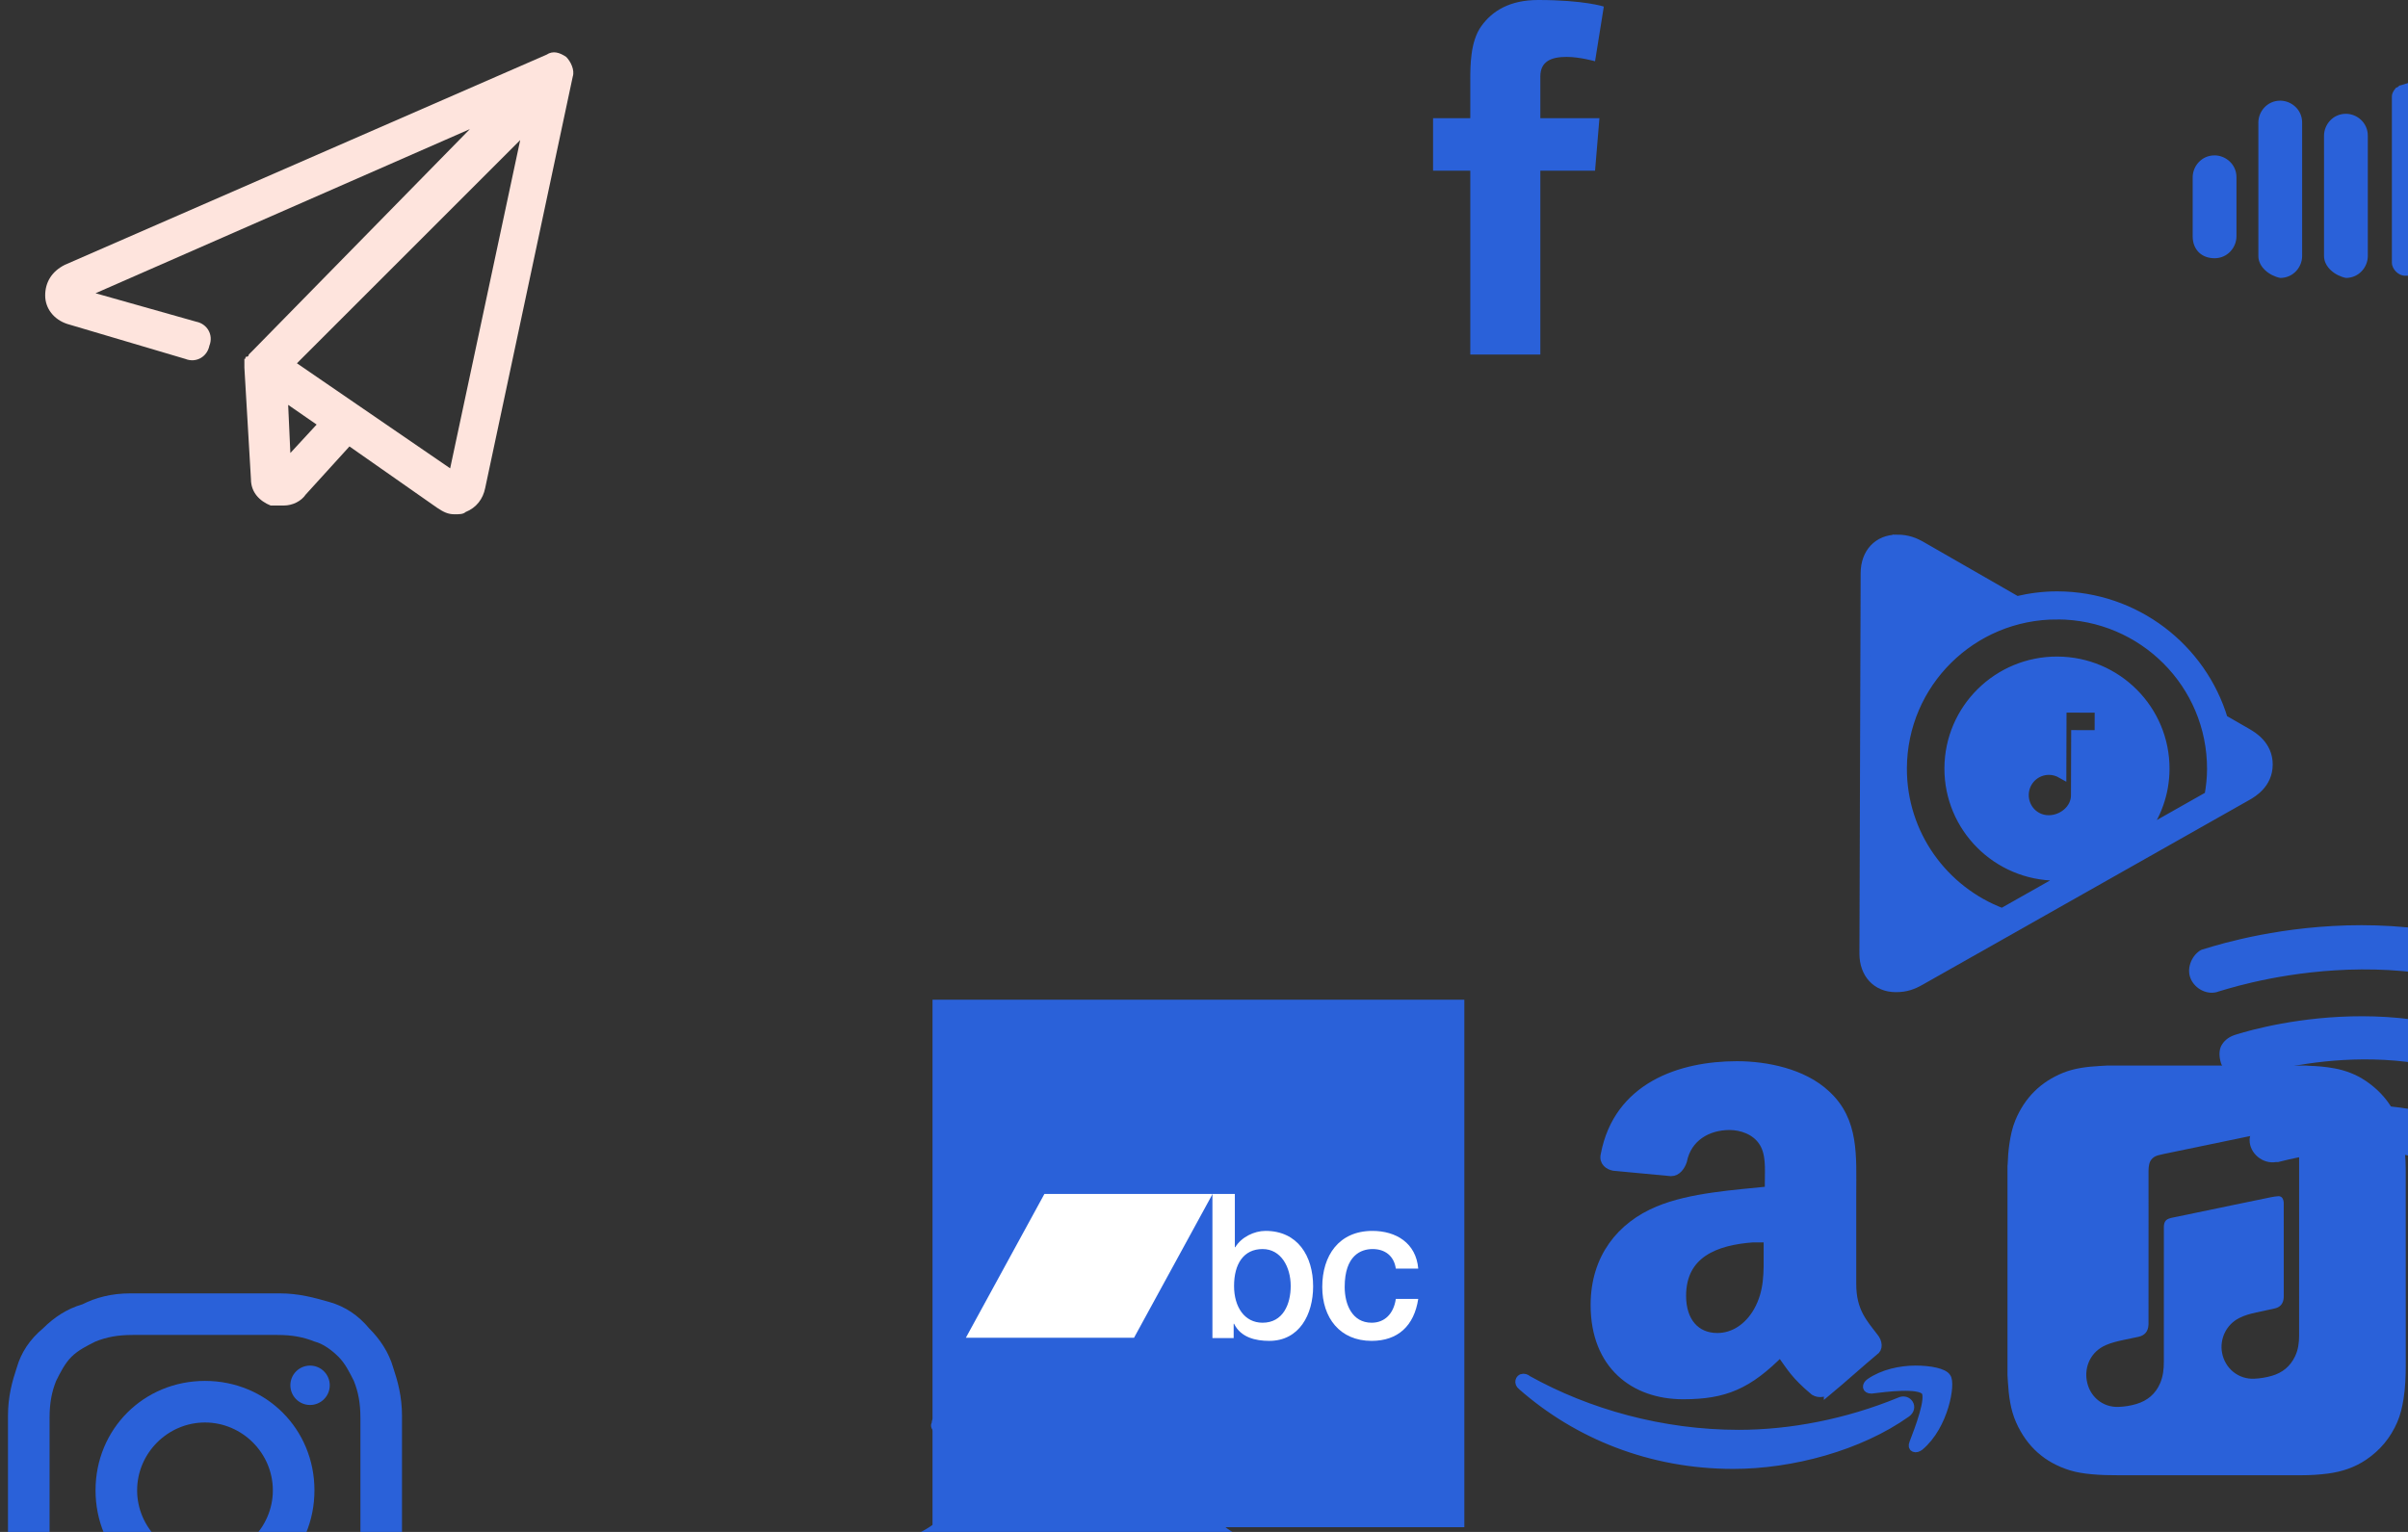 <?xml version="1.0" encoding="UTF-8" standalone="no"?>
<svg
   xmlns:dc="http://purl.org/dc/elements/1.1/"
   xmlns:cc="http://creativecommons.org/ns#"
   xmlns:rdf="http://www.w3.org/1999/02/22-rdf-syntax-ns#"
   xmlns:svg="http://www.w3.org/2000/svg"
   xmlns="http://www.w3.org/2000/svg"
   xmlns:sodipodi="http://sodipodi.sourceforge.net/DTD/sodipodi-0.dtd"
   xmlns:inkscape="http://www.inkscape.org/namespaces/inkscape"
   width="110"
   height="70"
   viewBox="0 0 110 70"
   version="1.1"
   id="svg4308"
   sodipodi:docname="sprites_new2.svg"
   inkscape:version="0.92.3 (2405546, 2018-03-11)">
  <rect x="0" y="0" width="110" height="70" fill="#333333" stroke="none"/>
  <defs
     id="defs4312">
    <clipPath
       id="clipPath4403"
       clipPathUnits="userSpaceOnUse">
      <path
         style="clip-rule:evenodd"
         inkscape:connector-curvature="0"
         id="path4401"
         d="m 3208.57,2725.96 c -183.49,0 -277.25,-144.42 -277.25,-362 0,-205.66 101.38,-360.04 277.25,-360.04 198.89,0 273.45,182.02 273.45,360.04 -0.14,185.9 -93.84,362 -273.51,362 M 2721,3265.92 h 217.97 v -522.15 h 3.85 c 59.28,98.87 183.55,160.21 294.46,160.21 311.63,0 462.74,-245.35 462.74,-544.05 0,-274.84 -133.84,-533.97 -426.43,-533.97 -133.85,0 -277.25,33.54 -342.29,168.09 h -3.78 v -140.51 h -206.53 v 1412.35 l 0.01,0.03" />
    </clipPath>
    <clipPath
       id="clipPath4409"
       clipPathUnits="userSpaceOnUse">
      <path
         inkscape:connector-curvature="0"
         id="path4407"
         d="M 0,0 H 5120 V 5120 H 0 Z" />
    </clipPath>
    <clipPath
       id="clipPath4419"
       clipPathUnits="userSpaceOnUse">
      <path
         style="clip-rule:evenodd"
         inkscape:connector-curvature="0"
         id="path4417"
         d="m 4503.89,2534.02 c -17.22,124.62 -105.15,191.92 -225.61,191.92 -112.87,0 -271.54,-61.35 -271.54,-371.91 0,-170.13 72.64,-350.15 261.97,-350.15 126.18,0 214.11,87.14 235.18,233.51 h 217.97 c -40.16,-265.06 -198.84,-411.43 -453.15,-411.43 -309.78,0 -479.95,227.42 -479.95,528.07 0,308.56 162.53,549.89 487.6,549.89 229.44,0 424.54,-118.68 445.5,-369.91 h -217.61 l -0.36,0.01" />
    </clipPath>
    <clipPath
       id="clipPath4425"
       clipPathUnits="userSpaceOnUse">
      <path
         inkscape:connector-curvature="0"
         id="path4423"
         d="M 0,0 H 5120 V 5120 H 0 Z" />
    </clipPath>
    <clipPath
       id="clipPath4435"
       clipPathUnits="userSpaceOnUse">
      <path
         style="clip-rule:evenodd"
         inkscape:connector-curvature="0"
         id="path4433"
         d="M 1958.95,1856.62 H 324.078 l 763.462,1409.3 h 1634.88 l -763.47,-1409.3" />
    </clipPath>
    <clipPath
       id="clipPath4441"
       clipPathUnits="userSpaceOnUse">
      <path
         inkscape:connector-curvature="0"
         id="path4439"
         d="M 0,0 H 5120 V 5120 H 0 Z" />
    </clipPath>
    <clipPath
       id="clipPath4403-3"
       clipPathUnits="userSpaceOnUse">
      <path
         style="clip-rule:evenodd"
         inkscape:connector-curvature="0"
         id="path4401-6"
         d="m 3208.57,2725.96 c -183.49,0 -277.25,-144.42 -277.25,-362 0,-205.66 101.38,-360.04 277.25,-360.04 198.89,0 273.45,182.02 273.45,360.04 -0.14,185.9 -93.84,362 -273.51,362 M 2721,3265.92 h 217.97 v -522.15 h 3.85 c 59.28,98.87 183.55,160.21 294.46,160.21 311.63,0 462.74,-245.35 462.74,-544.05 0,-274.84 -133.84,-533.97 -426.43,-533.97 -133.85,0 -277.25,33.54 -342.29,168.09 h -3.78 v -140.51 h -206.53 v 1412.35 l 0.01,0.03" />
    </clipPath>
    <clipPath
       id="clipPath4409-7"
       clipPathUnits="userSpaceOnUse">
      <path
         inkscape:connector-curvature="0"
         id="path4407-5"
         d="M 0,0 H 5120 V 5120 H 0 Z" />
    </clipPath>
    <clipPath
       id="clipPath4419-3"
       clipPathUnits="userSpaceOnUse">
      <path
         style="clip-rule:evenodd"
         inkscape:connector-curvature="0"
         id="path4417-5"
         d="m 4503.89,2534.02 c -17.22,124.62 -105.15,191.92 -225.61,191.92 -112.87,0 -271.54,-61.35 -271.54,-371.91 0,-170.13 72.64,-350.15 261.97,-350.15 126.18,0 214.11,87.14 235.18,233.51 h 217.97 c -40.16,-265.06 -198.84,-411.43 -453.15,-411.43 -309.78,0 -479.95,227.42 -479.95,528.07 0,308.56 162.53,549.89 487.6,549.89 229.44,0 424.54,-118.68 445.5,-369.91 h -217.61 l -0.36,0.01" />
    </clipPath>
    <clipPath
       id="clipPath4425-6"
       clipPathUnits="userSpaceOnUse">
      <path
         inkscape:connector-curvature="0"
         id="path4423-2"
         d="M 0,0 H 5120 V 5120 H 0 Z" />
    </clipPath>
    <clipPath
       id="clipPath4435-9"
       clipPathUnits="userSpaceOnUse">
      <path
         style="clip-rule:evenodd"
         inkscape:connector-curvature="0"
         id="path4433-1"
         d="M 1958.95,1856.62 H 324.078 l 763.462,1409.3 h 1634.88 l -763.47,-1409.3" />
    </clipPath>
    <clipPath
       id="clipPath4441-2"
       clipPathUnits="userSpaceOnUse">
      <path
         inkscape:connector-curvature="0"
         id="path4439-7"
         d="M 0,0 H 5120 V 5120 H 0 Z" />
    </clipPath>
  </defs>
  <sodipodi:namedview
     pagecolor="#ffffff"
     bordercolor="#666666"
     borderopacity="1"
     objecttolerance="10"
     gridtolerance="10"
     guidetolerance="10"
     inkscape:pageopacity="0"
     inkscape:pageshadow="2"
     inkscape:window-width="1855"
     inkscape:window-height="1056"
     id="namedview4310"
     showgrid="false"
     inkscape:zoom="11.413333"
     inkscape:cx="61.107696"
     inkscape:cy="37.622995"
     inkscape:window-x="65"
     inkscape:window-y="24"
     inkscape:window-maximized="1"
     inkscape:current-layer="svg4308" />
  <svg
     transform="translate(-0.636,-1.9)"
     id="icon_send"
     viewBox="0 0 30 30"
     width="30"
     height="30"
     version="1.1">
    <style
       id="style4254">.ast0{fill:#fee4dd}</style>
    <path
       style="fill:#fee4dd"
       inkscape:connector-curvature="0"
       class="ast0"
       d="m 13.6,25 c 0.4,0 0.8,-0.2 1,-0.5 l 2,-2.2 4,2.8 c 0.3,0.2 0.5,0.3 0.8,0.3 0.2,0 0.4,0 0.5,-0.1 0.5,-0.2 0.8,-0.6 0.9,-1.1 l 4,-18.8 C 26.9,5.1 26.7,4.7 26.5,4.5 26.2,4.3 25.9,4.2 25.6,4.4 L 3.6,14 c -0.6,0.3 -0.9,0.8 -0.9,1.4 0,0.6 0.4,1.1 1,1.3 l 5.4,1.6 c 0.5,0.2 1,-0.1 1.1,-0.6 0.2,-0.5 -0.1,-1 -0.6,-1.1 L 5,15.3 22.1,7.8 12.2,17.9 12.1,18 12,18.1 c 0,0 0,0.1 -0.1,0.1 -0.1,0 0,0.1 -0.1,0.1 v 0.4 l 0.3,5.1 c 0,0.6 0.4,1 0.9,1.2 h 0.6 m 0.3,-2.4 -0.1,-2.2 1.3,0.9 z m 7.3,0.7 -7,-4.8 10.2,-10.2 z"
       id="path4256" />
  </svg>
  <svg
     transform="translate(29.364,-1.9)"
     id="social_facebook"
     viewBox="0 0 20 20"
     width="20"
     height="20"
     x="30"
     version="1.1">
    <style
       id="style4259">.bst0{fill:#2a61d9}</style>
    <path
       style="fill:#2a61d9"
       inkscape:connector-curvature="0"
       class="bst0"
       d="M 6.1,7.3 H 7.8 V 5.6 c 0,-0.7 0,-1.8 0.5,-2.5 0.5,-0.7 1.3,-1.2 2.6,-1.2 2.1,0 3,0.3 3,0.3 l -0.4,2.5 c 0,0 -0.7,-0.2 -1.3,-0.2 -0.7,0 -1.2,0.2 -1.2,0.9 v 1.9 h 2.7 L 13.5,9.7 H 11 v 8.4 H 7.8 V 9.7 H 6.1 Z"
       id="path4261" />
  </svg>
  <svg
     transform="translate(-0.636,28.1)"
     id="social_instagram"
     viewBox="0 0 20 20"
     width="20"
     height="20"
     y="30"
     version="1.1">
    <style
       id="style4264">.cst0{fill:#2a61d9}</style>
    <path
       style="fill:#2a61d9"
       inkscape:connector-curvature="0"
       class="cst0"
       d="M 10,19 H 6.6 C 5.7,19 5,18.8 4.3,18.6 3.6,18.4 3,18 2.5,17.4 2,16.9 1.6,16.3 1.4,15.6 1.2,15 1,14.3 1,13.4 V 10 6.6 C 1,5.7 1.2,5 1.4,4.4 1.6,3.7 2,3.1 2.6,2.6 3.1,2.1 3.7,1.7 4.4,1.5 5,1.2 5.7,1 6.6,1 h 6.8 C 14.3,1 15,1.2 15.7,1.4 16.4,1.6 17,2 17.5,2.6 18,3.1 18.4,3.7 18.6,4.4 18.8,5 19,5.7 19,6.6 v 6.8 C 19,14.3 18.8,15 18.6,15.7 18,17 17,18 15.6,18.6 15,18.8 14.3,19 13.4,19 Z M 10,2.9 H 6.7 C 6,2.9 5.5,3 5,3.2 4.6,3.4 4.2,3.6 3.9,3.9 3.6,4.2 3.4,4.6 3.2,5 3,5.5 2.9,6 2.9,6.7 v 6.6 c 0,0.7 0.1,1.2 0.3,1.7 0.2,0.4 0.4,0.8 0.7,1.1 0.3,0.3 0.7,0.6 1.1,0.7 0.3,0.1 0.8,0.3 1.7,0.3 h 6.6 c 0.7,0 1.2,-0.1 1.7,-0.3 0.8,-0.3 1.5,-1 1.8,-1.8 0.2,-0.5 0.3,-1 0.3,-1.7 V 10 6.7 C 17.1,6 17,5.5 16.8,5 16.6,4.6 16.4,4.2 16.1,3.9 15.8,3.6 15.4,3.3 15,3.2 14.5,3 14,2.9 13.3,2.9 Z"
       id="path4266" />
    <path
       style="fill:#2a61d9"
       inkscape:connector-curvature="0"
       class="cst0"
       d="M 10,15 C 7.2,15 5,12.8 5,10 5,7.2 7.2,5 10,5 c 2.8,0 5,2.2 5,5 0,2.8 -2.2,5 -5,5 z m 0,-8.1 c -1.7,0 -3.1,1.4 -3.1,3.1 0,1.7 1.4,3.1 3.1,3.1 1.7,0 3.1,-1.4 3.1,-3.1 0,-1.7 -1.4,-3.1 -3.1,-3.1 z"
       id="path4268" />
    <circle
       style="fill:#2a61d9"
       class="cst0"
       cx="14.8"
       cy="5.2"
       r="0.9"
       id="circle4270" />
  </svg>
  <svg
     transform="translate(19.364,28.1)"
     id="social_snapchat"
     viewBox="0 0 20 20"
     width="20"
     height="20"
     x="20"
     y="30"
     version="1.1">
    <style
       id="style4273">.dst0{fill:#2a61d9}</style>
    <path
       style="fill:#2a61d9"
       inkscape:connector-curvature="0"
       class="dst0"
       d="M 10.1,16.1 H 10 9.9 c -1,0 -1.7,-0.5 -2.3,-0.9 -0.4,-0.3 -0.9,-0.6 -1.3,-0.7 -0.2,0 -0.5,-0.1 -0.7,-0.1 -0.4,0 -0.7,0.1 -1,0.1 -0.1,0 -0.3,0.1 -0.4,0.1 -0.1,0 -0.2,0 -0.3,-0.2 C 3.9,14.3 3.8,14.1 3.8,14 3.7,13.7 3.7,13.5 3.5,13.4 1.9,13.2 1.4,12.8 1.3,12.6 V 12.5 C 1.3,12.4 1.4,12.3 1.5,12.3 4,11.9 5.1,9.3 5.2,9.2 5.4,8.9 5.4,8.6 5.3,8.4 5.1,8 4.6,7.8 4.2,7.7 H 3.9 C 3.2,7.4 3.1,7.1 3.2,6.9 3.2,6.6 3.6,6.5 3.9,6.5 H 4.1 C 4.4,6.7 4.7,6.7 5,6.7 5.4,6.7 5.5,6.6 5.5,6.5 V 6 C 5.4,4.9 5.3,3.4 5.6,2.6 6.7,0.1 9.1,-0.1 9.8,-0.1 h 0.3 c 0.7,0 3.1,0.2 4.2,2.7 0.4,0.8 0.3,2.3 0.2,3.5 v 0.6 c 0,0 0.2,0.2 0.5,0.2 0.2,0 0.5,-0.1 0.8,-0.2 0.1,0 0.2,-0.1 0.3,-0.1 0.1,0 0.2,0 0.3,0.1 0.2,0.1 0.4,0.3 0.4,0.4 0,0.2 -0.1,0.4 -0.8,0.7 -0.1,0 -0.2,0.1 -0.2,0.1 -0.4,0.1 -0.9,0.3 -1.1,0.7 -0.1,0.2 -0.1,0.5 0.1,0.8 0,0.1 1.2,2.7 3.7,3.1 0.1,0 0.2,0.1 0.2,0.2 v 0.1 c -0.1,0.2 -0.6,0.6 -2.2,0.8 -0.1,0 -0.2,0.2 -0.3,0.6 0,0.1 -0.1,0.3 -0.1,0.4 0,0.1 -0.1,0.2 -0.2,0.2 h -0.4 c -0.3,-0.1 -0.6,-0.1 -1,-0.1 -0.2,0 -0.5,0 -0.7,0.1 -0.5,0.1 -0.9,0.4 -1.3,0.7 -0.7,0.1 -1.4,0.6 -2.4,0.6 z"
       id="path4275" />
  </svg>
  <svg
     transform="translate(49.364,-1.9)"
     id="social_soundcloud"
     viewBox="0 0 20 20"
     width="20"
     height="20"
     x="50"
     version="1.1">
    <style
       id="style4278">.est0{fill:#2a61d9}</style>
    <path
       style="fill:#2a61d9"
       inkscape:connector-curvature="0"
       class="est0"
       d="M 3.8,13.6 V 7.5 c 0,-0.5 0.4,-1 1,-1 0.5,0 1,0.4 1,1 v 6.1 c 0,0.5 -0.4,1 -1,1 -0.5,-0.1 -1,-0.5 -1,-1 z m -3,-0.9 V 10 c 0,-0.5 0.4,-1 1,-1 0.5,0 1,0.4 1,1 v 2.7 c 0,0.5 -0.4,1 -1,1 -0.6,0 -1,-0.4 -1,-1 z m 6,0.9 V 8.1 c 0,-0.5 0.4,-1 1,-1 0.5,0 1,0.4 1,1 v 5.5 c 0,0.5 -0.4,1 -1,1 -0.5,-0.1 -1,-0.5 -1,-1 z M 16.4,8.8 H 16.3 C 15.8,6.8 14,5.5 12,5.5 c -0.6,0 -1.1,0.1 -1.7,0.3 -0.1,0 -0.1,0.1 -0.2,0.1 0,0 -0.2,0.2 -0.2,0.4 v 7.6 c 0,0.3 0.3,0.6 0.6,0.6 h 6 C 18,14.4 19.2,13.1 19.2,11.6 19.3,10.1 18,8.8 16.4,8.8 Z"
       id="path4280" />
  </svg>
  <svg
     transform="translate(49.364,18.1)"
     id="social_spotify"
     viewBox="0 0 20 20"
     width="20"
     height="20"
     x="50"
     y="20"
     version="1.1">
    <style
       id="style4283">.fst0{fill:#2a61d9}</style>
    <path
       style="fill:#2a61d9"
       inkscape:connector-curvature="0"
       class="fst0"
       d="M 16.7,10.6 C 10.6,6.6 3,9.1 2.7,9.2 2.4,9.3 2.2,9.5 2.1,9.7 2,9.9 2,10.2 2.1,10.5 c 0.2,0.5 0.7,0.8 1.3,0.6 0.3,-0.1 7,-2.3 12.3,1.1 0.2,0.1 0.3,0.2 0.5,0.2 0.3,0 0.6,-0.2 0.8,-0.4 0.1,-0.2 0.2,-0.5 0.1,-0.7 0,-0.4 -0.2,-0.6 -0.4,-0.7 z M 18.9,7.1 C 10.9,1.9 1.6,5.2 1.2,5.3 0.8,5.5 0.5,6.1 0.7,6.6 0.9,7.1 1.5,7.4 2,7.2 2.1,7.2 10.8,4.1 17.9,8.8 18.1,8.9 18.2,9 18.4,9 18.7,9 19,8.8 19.2,8.6 19.5,8 19.4,7.4 18.9,7.1 Z M 14.5,14 C 12.9,13 10.9,12.4 8.6,12.4 6.3,12.4 4.4,13 4.1,13.1 H 4 c -0.3,0.2 -0.6,0.5 -0.6,0.9 0,0.6 0.6,1.1 1.2,1 h 0.1 c 0.4,-0.1 1.9,-0.5 3.8,-0.5 1.9,0 3.5,0.4 4.8,1.3 0.2,0.1 0.3,0.2 0.5,0.2 0.3,0 0.6,-0.2 0.8,-0.4 0.5,-0.7 0.3,-1.3 -0.1,-1.6 z"
       id="path4285" />
  </svg>
  <svg
     transform="translate(-0.636,48.1)"
     viewBox="0 0 20 20"
     width="20"
     height="20"
     id="social_spotify_peach"
     y="50"
     version="1.1">
    <g
       style="fill:#fee4dd"
       id="g4290">
      <path
         inkscape:connector-curvature="0"
         d="M 16.7,10.6 C 10.6,6.6 3,9.1 2.7,9.2 2.4,9.3 2.2,9.5 2.1,9.7 2,9.9 2,10.2 2.1,10.5 c 0.2,0.5 0.7,0.8 1.3,0.6 0.3,-0.1 7,-2.3 12.3,1.1 0.2,0.1 0.3,0.2 0.5,0.2 0.3,0 0.6,-0.2 0.8,-0.4 0.1,-0.2 0.2,-0.5 0.1,-0.7 0,-0.4 -0.2,-0.6 -0.4,-0.7 z M 18.9,7.1 C 10.9,1.9 1.6,5.2 1.2,5.3 0.8,5.5 0.5,6.1 0.7,6.6 0.9,7.1 1.5,7.4 2,7.2 2.1,7.2 10.8,4.1 17.9,8.8 18.1,8.9 18.2,9 18.4,9 18.7,9 19,8.8 19.2,8.6 19.5,8 19.4,7.4 18.9,7.1 Z M 14.5,14 C 12.9,13 10.9,12.4 8.6,12.4 6.3,12.4 4.4,13 4.1,13.1 H 4 c -0.3,0.2 -0.6,0.5 -0.6,0.9 0,0.6 0.6,1.1 1.2,1 h 0.1 c 0.4,-0.1 1.9,-0.5 3.8,-0.5 1.9,0 3.5,0.4 4.8,1.3 0.2,0.1 0.3,0.2 0.5,0.2 0.3,0 0.6,-0.2 0.8,-0.4 0.5,-0.7 0.3,-1.3 -0.1,-1.6 z"
         id="path4288" />
    </g>
  </svg>
  <svg
     transform="translate(19.364,48.1)"
     id="social_twitter"
     viewBox="0 0 20 20"
     width="20"
     height="20"
     x="20"
     y="50"
     version="1.1">
    <style
       id="style4293">.hst0{fill:#2a61d9}</style>
    <path
       style="fill:#2a61d9"
       inkscape:connector-curvature="0"
       class="hst0"
       d="M 18.7,3.7 16.1,4 C 15.4,3.3 14.5,2.9 13.5,2.9 c -2,0 -3.6,1.6 -3.6,3.6 0,0.3 0,0.6 0.1,0.8 C 7,7.1 4.3,5.7 2.6,3.5 2.2,4.1 2,4.7 2,5.3 2,6.5 2.6,7.7 3.6,8.3 3,8.3 2.5,8.2 2,7.9 c 0,1.7 1.2,3.2 2.9,3.5 -0.3,0.1 -0.6,0.1 -1,0.1 -0.2,0 -0.5,0 -0.7,-0.1 C 3.7,13 5,14 6.6,14 5.4,15 3.8,15.5 2.1,15.5 1.8,15.5 1.5,15.5 1.2,15.4 2.8,16.4 4.7,17 6.7,17 13.3,17 17,11.5 17,6.7 V 6.2 c 0.8,-0.6 1.7,-2.5 1.7,-2.5 z"
       id="path4295" />
  </svg>
  <svg
     transform="translate(69.364,-1.9)"
     id="social_youtube"
     viewBox="0 0 20 20"
     width="20"
     height="20"
     x="70"
     version="1.1">
    <style
       id="style4303">.jst0{fill:#2a61d9}</style>
    <path
       style="fill:#2a61d9"
       inkscape:connector-curvature="0"
       class="jst0"
       d="M 13.2,10 7.7,13.2 V 6.8 Z m 5.2,3 V 7 c 0,0 0,-2.9 -2.9,-2.9 h -11 c 0,0 -2.9,0 -2.9,2.9 v 6 c 0,0 0,2.9 2.9,2.9 h 11 c 0,0 2.9,0 2.9,-2.9"
       id="path4305" />
  </svg>
  <path
     id="social-play"
     overflow="visible"
     font-weight="400"
     d="m 86.665,24.645 c -0.867,-0.003 -1.452,0.619 -1.455,1.546 l -0.056,17.375 c -0.003,0.928 0.578,1.553 1.445,1.556 0.475,0.002 0.794,-0.125 1.127,-0.315 l 14.92,-8.438 c 0.237,-0.135 0.957,-0.544 0.96,-1.431 0.003,-0.887 -0.715,-1.301 -0.951,-1.438 l -1.098,-0.633 c -0.976,-3.244 -3.993,-5.619 -7.567,-5.631 -0.642,-0.002 -1.262,0.081 -1.86,0.222 l -4.339,-2.492 c -0.333,-0.192 -0.651,-0.32 -1.126,-0.322 z m 7.322,3.445 c 3.91,0.013 7.06,3.169 7.047,7.061 -0.001,0.415 -0.047,0.819 -0.118,1.214 l -3.027,1.713 c 0.623,-0.819 0.999,-1.835 1.003,-2.941 0.009,-2.709 -2.19,-4.913 -4.912,-4.922 -2.721,-0.009 -4.934,2.181 -4.943,4.89 -0.009,2.709 2.19,4.913 4.912,4.922 0.185,5.97e-4 0.368,-0.011 0.548,-0.03 l -3.035,1.717 c -2.676,-1.008 -4.577,-3.585 -4.567,-6.607 0.013,-3.892 3.183,-7.029 7.092,-7.016 z m 0.201,4.258 1.714,0.005 -0.004,1.226 -1.071,-0.003 -0.009,2.773 c -0.002,0.623 -0.599,1.118 -1.235,1.116 -0.624,-0.002 -1.123,-0.504 -1.121,-1.14 0.002,-0.623 0.505,-1.134 1.142,-1.132 0.208,6.82e-4 0.404,0.062 0.575,0.16 z"
     style="font-weight:400;line-height:normal;font-family:sans-serif;text-indent:0;text-align:start;text-decoration:none;text-decoration-line:none;text-decoration-style:solid;text-decoration-color:#000000;text-transform:none;white-space:normal;overflow:visible;isolation:auto;mix-blend-mode:normal;stroke-width:0.428;fill:#2a61d9;stroke:#2a61d9;"
     inkscape:connector-curvature="0"
     inkscape:label="#path4316" />
  <g
     id="social-amazon"
     transform="matrix(0.423,0,0,0.414,68.642,47.456)"
     inkscape:label="#surface1">
    <path
       id="path4327"
       style="fill:#2a61d9;stroke:#2a61d9;"
       d="M 25.312,3 C 19.211,3 12.492,5.312 11.094,12.812 10.895,13.613 11.5,13.992 12,14.094 l 6.188,0.594 c 0.602,0 1.02,-0.586 1.219,-1.188 0.5,-2.602 2.695,-3.906 5.094,-3.906 1.301,0 2.793,0.52 3.594,1.719 0.898,1.301 0.719,3.094 0.719,4.594 v 0.906 c -3.699,0.398 -8.5,0.688 -12,2.188 -4,1.699 -6.812,5.207 -6.812,10.406 0,6.602 4.199,9.906 9.5,9.906 4.5,0 7,-1.117 10.5,-4.719 1.199,1.699 1.586,2.512 3.688,4.312 0.5,0.301 1.102,0.18 1.5,-0.219 v 0.125 c 1.301,-1.102 3.605,-3.211 4.906,-4.312 0.5,-0.301 0.398,-1 0,-1.5 C 38.895,31.398 37.688,30.094 37.688,27.094 V 17.188 c 0,-4.199 0.32,-8.102 -2.781,-11 C 32.406,3.789 28.414,3 25.312,3 Z M 27,22 h 1.688 v 1.406 c 0,2.398 0.105,4.488 -1.094,6.688 C 26.594,31.895 24.988,33 23.188,33 20.789,33 19.312,31.207 19.312,28.406 19.312,23.707 23,22.301 27,22 Z M 44.594,36.594 C 42.992,36.594 41.086,37 39.688,38 c -0.398,0.301 -0.375,0.688 0.125,0.688 1.602,-0.199 5.176,-0.68 5.875,0.219 0.602,0.801 -0.68,4.18 -1.281,5.781 -0.199,0.5 0.195,0.613 0.594,0.312 2.699,-2.301 3.406,-6.992 2.906,-7.594 -0.301,-0.5 -1.711,-0.812 -3.312,-0.812 z M 2.188,37.5 c -0.301,0 -0.492,0.512 -0.094,0.812 6,5.398 13.914,8.688 22.812,8.688 6.301,0 13.586,-1.988 18.688,-5.688 0.801,-0.602 0.113,-1.617 -0.688,-1.219 C 37.207,42.492 31.102,43.688 25.5,43.688 c -8.301,0 -16.312,-2.301 -22.812,-6 C 2.488,37.488 2.289,37.5 2.188,37.5 Z"
       inkscape:connector-curvature="0" />
  </g>
  <g
     transform="matrix(0.037,0,0,-0.037,45.173,67.25)"
     inkscape:label="ink_ext_XXXXXX"
     id="social-bandcamp">
    <g
       transform="matrix(0.127,0,0,0.126,-69.571,-68.468)"
       id="g4393">
       fill:stroke:#2a61d9;
      <path
         inkscape:connector-curvature="0"
         id="path4395"
         style="fill:#2a61d9;fill-opacity:1;fill-rule:nonzero;stroke:none"
         d="M 0,0 H 5170 V 5170 H 0 Z" />
      <g
         id="g4397">
        <g
           clip-path="url(#clipPath4403-3)"
           id="g4399">
          <g
             clip-path="url(#clipPath4409-7)"
             id="g4405">
            <path
               inkscape:connector-curvature="0"
               id="path4411"
               style="fill:#ffffff;fill-opacity:1;fill-rule:nonzero;stroke:none"
               d="M 2670.99,1775.96 H 3750.02 V 3315.92 H 2670.99 Z" />
          </g>
        </g>
      </g>
      <g
         id="g4413">
        <g
           clip-path="url(#clipPath4419-3)"
           id="g4415">
          <g
             clip-path="url(#clipPath4425-6)"
             id="g4421">
            <path
               inkscape:connector-curvature="0"
               id="path4427"
               style="fill:#ffffff;fill-opacity:1;fill-rule:nonzero;stroke:none"
               d="m 3738.76,1775.96 h 1033.1 v 1177.96 h -1033.1 z" />
          </g>
        </g>
      </g>
      <g
         id="g4429">
        <g
           clip-path="url(#clipPath4435-9)"
           id="g4431">
          <g
             clip-path="url(#clipPath4441-2)"
             id="g4437">
            <path
               inkscape:connector-curvature="0"
               id="path4443"
               style="fill:#ffffff;fill-opacity:1;fill-rule:nonzero;stroke:none"
               d="m 274.078,1806.62 h 2498.34 v 1509.3 H 274.078 Z" />
          </g>
        </g>
      </g>
    </g>
  </g>
  <path
     style="fill:#2a61d9;fill-opacity:0;stroke-width:0.088"
     d="m 73.664,61.19 c 0.182,-0.327 0.667,-1.194 1.076,-1.926 l 0.745,-1.332 2.307,-0.001 c 1.269,-7.01e-4 2.294,0.031 2.278,0.07 -0.016,0.039 -0.499,0.907 -1.074,1.928 l -1.045,1.856 h -2.309 -2.309 z"
     id="path4491"
     inkscape:connector-curvature="0" />
  <path
     style="fill:#2a61d9;fill-opacity:0;stroke-width:0.088"
     d="m 73.664,61.19 c 0.182,-0.327 0.667,-1.194 1.076,-1.926 l 0.745,-1.332 2.307,-0.001 c 1.269,-7.01e-4 2.294,0.031 2.278,0.07 -0.016,0.039 -0.499,0.907 -1.074,1.928 l -1.045,1.856 h -2.309 -2.309 z"
     id="path4493"
     inkscape:connector-curvature="0" />
  <path
     style="fill:#2a61d9;fill-opacity:0;stroke-width:0.088"
     d="m 72.374,59.77 v -7.185 h 7.404 7.404 v 7.185 7.185 H 79.778 72.374 Z m 9.838,2.07 c 0.397,-0.169 0.648,-0.473 0.771,-0.933 0.202,-0.757 -0.078,-1.601 -0.627,-1.885 -0.353,-0.183 -0.992,-0.184 -1.269,-0.002 l -0.215,0.141 V 58.5 57.84 l -2.728,0.023 -2.728,0.023 -1.082,1.928 c -0.595,1.06 -1.082,1.958 -1.083,1.995 -7.54e-4,0.037 1.072,0.057 2.385,0.044 l 2.386,-0.023 1.053,-1.872 1.053,-1.872 0.024,1.894 0.024,1.894 h 0.305 c 0.257,0 0.305,-0.031 0.306,-0.197 9.48e-4,-0.139 0.023,-0.163 0.074,-0.082 0.079,0.125 0.661,0.357 0.913,0.363 0.086,0.002 0.283,-0.05 0.438,-0.116 z m 2.872,0.033 c 0.368,-0.102 0.722,-0.456 0.855,-0.854 l 0.095,-0.285 h -0.39 c -0.288,0 -0.39,0.034 -0.39,0.131 0,0.214 -0.332,0.482 -0.598,0.482 -0.153,0 -0.329,-0.086 -0.46,-0.226 -0.176,-0.187 -0.212,-0.316 -0.212,-0.752 0,-0.468 0.027,-0.55 0.246,-0.738 0.135,-0.116 0.333,-0.211 0.44,-0.211 0.245,0 0.584,0.232 0.584,0.399 0,0.091 0.108,0.126 0.388,0.126 h 0.388 l -0.078,-0.271 c -0.155,-0.54 -0.562,-0.793 -1.279,-0.793 -0.618,0 -0.983,0.211 -1.238,0.712 -0.459,0.906 -0.081,2.025 0.767,2.265 0.408,0.115 0.514,0.117 0.881,0.015 z"
     id="path4495"
     inkscape:connector-curvature="0" />
  <path
     style="fill:#2a61d9;fill-opacity:0;stroke-width:0.088"
     d="m 72.374,59.77 v -7.185 h 7.404 7.404 v 7.185 7.185 H 79.778 72.374 Z m 9.838,2.07 c 0.397,-0.169 0.648,-0.473 0.771,-0.933 0.202,-0.757 -0.078,-1.601 -0.627,-1.885 -0.353,-0.183 -0.992,-0.184 -1.269,-0.002 l -0.215,0.141 V 58.5 57.84 l -2.728,0.023 -2.728,0.023 -1.082,1.928 c -0.595,1.06 -1.082,1.958 -1.083,1.995 -7.54e-4,0.037 1.072,0.057 2.385,0.044 l 2.386,-0.023 1.053,-1.872 1.053,-1.872 0.024,1.894 0.024,1.894 h 0.305 c 0.257,0 0.305,-0.031 0.306,-0.197 9.48e-4,-0.139 0.023,-0.163 0.074,-0.082 0.079,0.125 0.661,0.357 0.913,0.363 0.086,0.002 0.283,-0.05 0.438,-0.116 z m 2.872,0.033 c 0.368,-0.102 0.722,-0.456 0.855,-0.854 l 0.095,-0.285 h -0.39 c -0.288,0 -0.39,0.034 -0.39,0.131 0,0.214 -0.332,0.482 -0.598,0.482 -0.153,0 -0.329,-0.086 -0.46,-0.226 -0.176,-0.187 -0.212,-0.316 -0.212,-0.752 0,-0.468 0.027,-0.55 0.246,-0.738 0.135,-0.116 0.333,-0.211 0.44,-0.211 0.245,0 0.584,0.232 0.584,0.399 0,0.091 0.108,0.126 0.388,0.126 h 0.388 l -0.078,-0.271 c -0.155,-0.54 -0.562,-0.793 -1.279,-0.793 -0.618,0 -0.983,0.211 -1.238,0.712 -0.459,0.906 -0.081,2.025 0.767,2.265 0.408,0.115 0.514,0.117 0.881,0.015 z"
     id="path4497"
     inkscape:connector-curvature="0" />
  <path
     id="social_itunes"
     d="m 109.897,53.468 c -6.4e-4,-0.576 -0.049,-1.147 -0.182,-1.709 -0.24,-1.02 -0.805,-1.802 -1.653,-2.373 -0.435,-0.293 -0.913,-0.473 -1.422,-0.568 -0.392,-0.072 -0.788,-0.106 -1.186,-0.118 -0.031,-0.001 -0.063,-0.006 -0.094,-0.009 h -9.116 c -0.115,0.007 -0.23,0.013 -0.345,0.02 -0.567,0.033 -1.129,0.097 -1.662,0.313 -1.015,0.413 -1.745,1.133 -2.174,2.167 -0.145,0.351 -0.221,0.722 -0.275,1.099 -0.043,0.305 -0.068,0.612 -0.076,0.921 -6.45e-4,0.024 -0.006,0.048 -0.008,0.072 v 9.535 c 0.006,0.11 0.012,0.22 0.019,0.331 0.038,0.635 0.117,1.267 0.377,1.851 0.493,1.108 1.317,1.835 2.452,2.185 0.319,0.099 0.649,0.146 0.98,0.178 0.42,0.041 0.842,0.048 1.263,0.048 2.787,0 5.575,0 8.362,-0.001 0.398,0 0.794,-0.026 1.19,-0.077 0.624,-0.082 1.211,-0.274 1.741,-0.632 0.638,-0.432 1.116,-1.004 1.425,-1.723 0.141,-0.329 0.222,-0.678 0.28,-1.033 0.086,-0.527 0.105,-1.059 0.105,-1.592 -0.001,-2.962 6.5e-4,-5.924 -0.002,-8.886 m -4.87,3.112 c 0,1.485 6.4e-4,2.971 -6.6e-4,4.456 0,0.325 -0.043,0.645 -0.184,0.941 -0.219,0.461 -0.577,0.75 -1.052,0.889 -0.265,0.078 -0.535,0.122 -0.811,0.135 -0.722,0.035 -1.345,-0.468 -1.474,-1.198 -0.107,-0.602 0.173,-1.266 0.788,-1.576 0.245,-0.125 0.507,-0.195 0.772,-0.253 0.287,-0.064 0.574,-0.12 0.86,-0.187 0.208,-0.049 0.347,-0.18 0.387,-0.402 0.009,-0.049 0.013,-0.1 0.013,-0.151 6.5e-4,-1.416 6.5e-4,-2.831 -6.4e-4,-4.246 0,-0.048 -0.007,-0.098 -0.019,-0.144 -0.03,-0.118 -0.113,-0.189 -0.23,-0.183 -0.121,0.007 -0.241,0.027 -0.36,0.052 -0.576,0.117 -1.152,0.237 -1.728,0.357 -0.588,0.122 -1.176,0.244 -1.764,0.367 -0.347,0.072 -0.694,0.144 -1.042,0.216 -0.012,0.003 -0.024,0.007 -0.036,0.01 -0.21,0.06 -0.286,0.159 -0.296,0.382 -0.001,0.034 -6.41e-4,0.068 -6.41e-4,0.102 -6.51e-4,2.029 0,4.059 -0.001,6.088 0,0.328 -0.036,0.652 -0.163,0.957 -0.211,0.501 -0.584,0.812 -1.088,0.963 -0.266,0.079 -0.539,0.124 -0.815,0.134 -0.727,0.028 -1.33,-0.469 -1.455,-1.205 -0.108,-0.634 0.174,-1.315 0.874,-1.62 0.27,-0.117 0.554,-0.181 0.84,-0.242 0.217,-0.047 0.436,-0.09 0.652,-0.137 0.29,-0.065 0.441,-0.252 0.454,-0.557 0.001,-0.04 6.46e-4,-0.078 6.46e-4,-0.118 0,-2.309 0,-4.618 0.001,-6.927 0,-0.096 0.01,-0.195 0.032,-0.289 0.053,-0.222 0.207,-0.349 0.414,-0.404 0.194,-0.052 0.39,-0.088 0.587,-0.129 0.556,-0.116 1.111,-0.23 1.667,-0.345 0.574,-0.12 1.148,-0.238 1.723,-0.358 0.507,-0.106 1.015,-0.212 1.523,-0.315 0.167,-0.034 0.336,-0.068 0.503,-0.082 0.235,-0.019 0.396,0.133 0.42,0.376 0.005,0.058 0.009,0.116 0.009,0.175 0.001,1.491 0.001,2.981 6.4e-4,4.471 z"
     inkscape:connector-curvature="0"
     style="stroke-width:0.655;fill:#2a61d9;stroke:none;"
     inkscape:label="#social-itunes" />
</svg>
